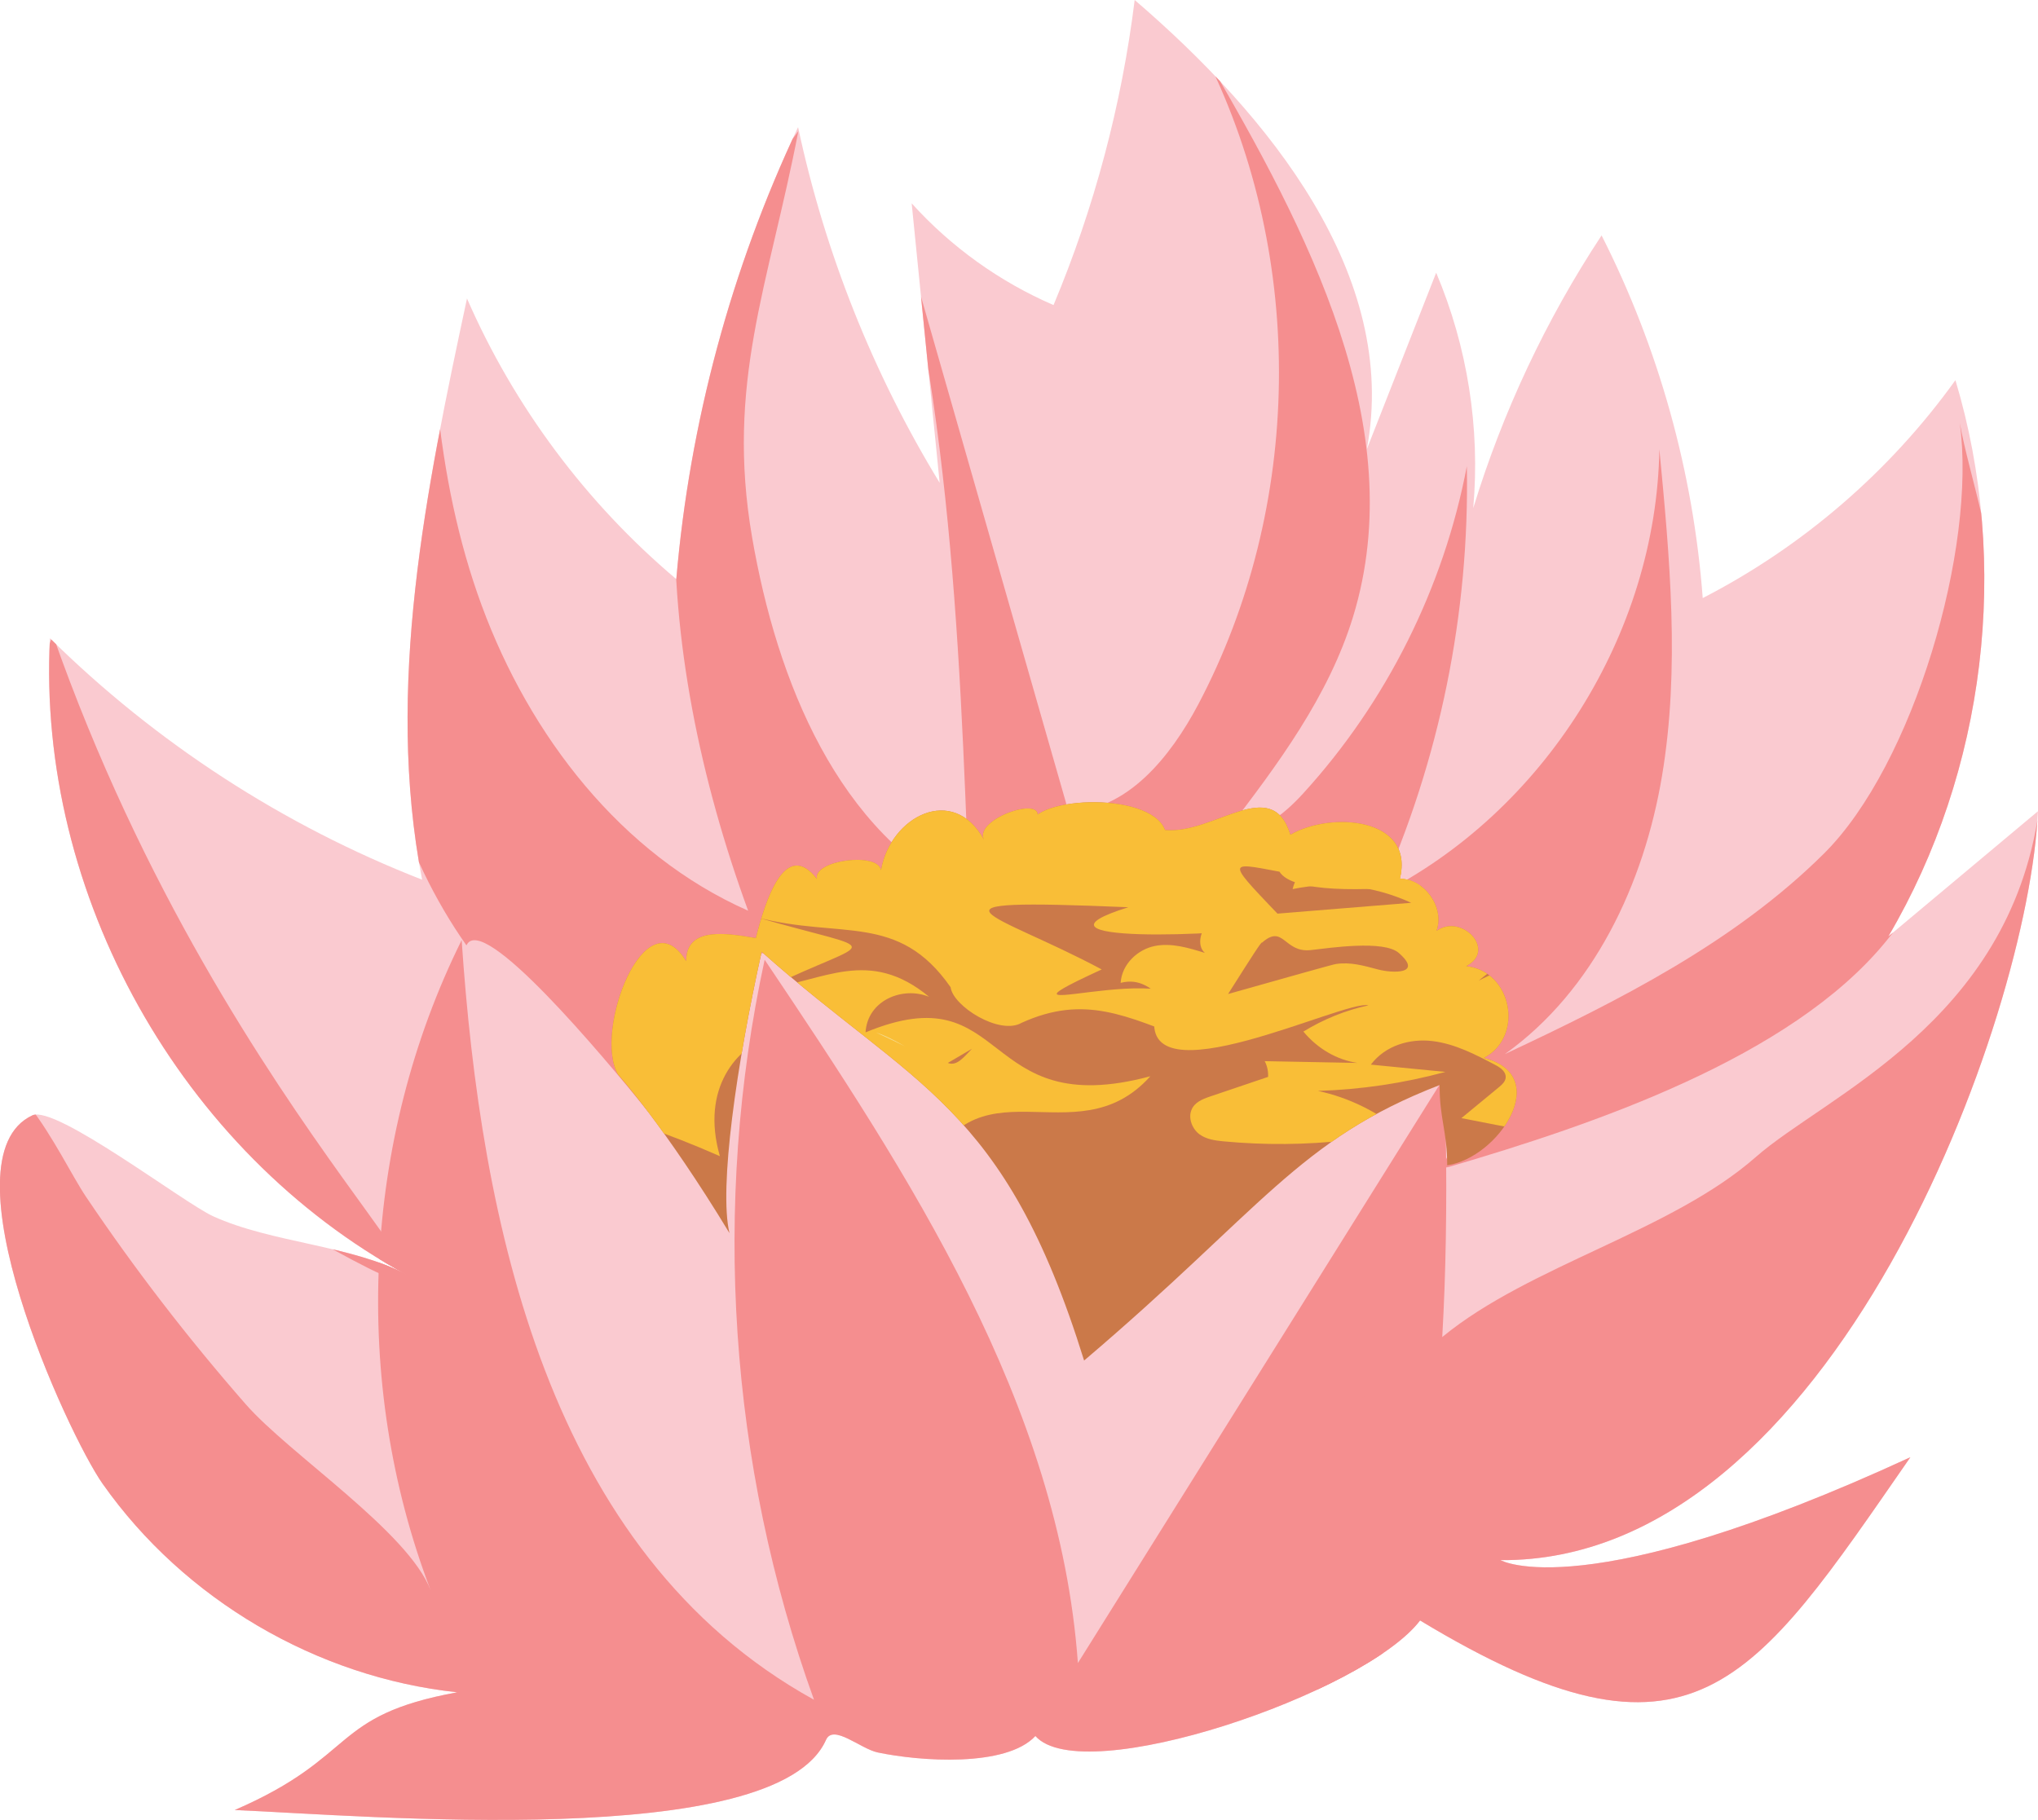 <?xml version="1.0" encoding="UTF-8"?>
<svg id="Layer_2" data-name="Layer 2" xmlns="http://www.w3.org/2000/svg" xmlns:xlink="http://www.w3.org/1999/xlink" viewBox="0 0 229.29 204.79">
  <defs>
    <style>
      .cls-1 {
        clip-path: url(#clippath);
      }

      .cls-2 {
        clip-path: url(#clippath-1);
      }

      .cls-3 {
        fill: #f6dc90;
      }

      .cls-3, .cls-4, .cls-5, .cls-6, .cls-7 {
        stroke-width: 0px;
      }

      .cls-4, .cls-8 {
        fill: #facad0;
      }

      .cls-5 {
        fill: #f9be37;
      }

      .cls-6 {
        fill: #f58e8f;
      }

      .cls-7, .cls-9 {
        fill: #cb7949;
      }
    </style>
    <clipPath id="clippath">
      <path class="cls-4" d="M11.57,167c9.15,12.99,24.07,21.75,39.87,23.43-14.42,2.65-11.03,7.18-25.03,13.25,14.53.61,60.95,4.68,66.52-7.89.81-1.83,3.87,1,5.82,1.41,4.73,1,14.45,1.7,17.74-1.85,5.32,6.02,37.05-4.8,43.28-13,30.68,18.53,37.33,7.36,55.16-18.37-36.77,16.96-46.11,11.58-46.11,11.58,37.34.29,59.49-61.14,60.46-84.27l-16.83,14.09c10.96-18.64,13.77-41.89,7.55-62.6-7.36,10.26-17.19,18.74-28.43,24.52-1.06-14.17-4.95-28.13-11.38-40.81-6.24,9.47-11.12,19.84-14.44,30.69.8-8.99-.65-18.18-4.17-26.49-2.6,6.62-5.2,13.23-7.8,19.85,3.67-19.55-11.03-37.58-26.12-50.54-1.46,11.79-4.54,23.37-9.13,34.33-6.06-2.62-11.54-6.55-15.96-11.45,1.05,10.48,2.1,20.97,3.15,31.45-7.51-12.31-12.92-25.91-15.93-40.02-7.53,15.96-12.2,33.27-13.7,50.86-10.13-8.54-18.25-19.43-23.55-31.58-4.61,21.54-9.23,43.78-5.05,65.4-15.61-6.09-29.95-15.4-41.87-27.17-1.49,28.81,14.75,57.82,40.09,71.61-6.06-3.3-15.15-3.56-21.74-6.57-3.33-1.52-17.73-12.56-20.33-11.35-10.26,4.79,3.95,35.84,7.92,41.48Z"/>
    </clipPath>
    <clipPath id="clippath-1">
      <path class="cls-7" d="M69.56,120.96c-2.89-4.79,3.05-20.35,7.64-12.8-.02-4.09,4.97-3.06,7.84-2.6,1.04-4.17,3.29-11.27,6.87-6.66-.46-2.08,6.82-3.08,7.21-.99,1.05-6.02,8.12-9.76,11.6-3.39-1.42-2.6,8.91-5.8,5.23-1.27-.81-3.55,13.36-4.42,15.13.15,5.54.51,12-6.29,14.1.53,4.51-2.63,14.04-1.98,12.31,4.96,2.8,0,5.07,3.22,4.13,5.86,2.83-2.01,6.81,2.18,3.34,3.97,5.15.54,6.57,7.91,1.99,10.33,7.82,1.98,1.64,11.24-4.13,12.08.02-3.72-.88-5.3-.85-9.03-15.92,6.15-20,14-40,31-9-29-19.17-30.72-36.28-46-2.83,12.73-4.82,26.59-3.62,31.66-7.27-12.01-12.5-17.81-12.5-17.81Z"/>
    </clipPath>
  </defs>
  <g id="Layer_4" data-name="Layer 4">
    <g>
      <path class="cls-8" d="M11.57,167c9.15,12.99,24.07,21.75,39.87,23.43-14.42,2.65-11.03,7.18-25.03,13.25,14.53.61,60.95,4.68,66.52-7.89.81-1.83,3.87,1,5.82,1.41,4.73,1,14.45,1.7,17.74-1.85,5.32,6.02,37.05-4.8,43.28-13,30.68,18.53,37.33,7.36,55.16-18.37-36.77,16.96-46.11,11.58-46.11,11.58,37.34.29,59.49-61.14,60.46-84.27l-16.83,14.09c10.96-18.64,13.77-41.89,7.55-62.6-7.36,10.26-17.19,18.74-28.43,24.52-1.06-14.17-4.95-28.13-11.38-40.81-6.24,9.47-11.12,19.84-14.44,30.69.8-8.99-.65-18.18-4.17-26.49-2.6,6.62-5.2,13.23-7.8,19.85,3.67-19.55-11.03-37.58-26.12-50.54-1.46,11.79-4.54,23.37-9.13,34.33-6.06-2.62-11.54-6.55-15.96-11.45,1.05,10.48,2.1,20.97,3.15,31.45-7.51-12.31-12.92-25.91-15.93-40.02-7.53,15.96-12.2,33.27-13.7,50.86-10.13-8.54-18.25-19.43-23.55-31.58-4.61,21.54-9.23,43.78-5.05,65.4-15.61-6.09-29.95-15.4-41.87-27.17-1.49,28.81,14.75,57.82,40.09,71.61-6.06-3.3-15.15-3.56-21.74-6.57-3.33-1.52-17.73-12.56-20.33-11.35-10.26,4.79,3.95,35.84,7.92,41.48Z"/>
      <g class="cls-1">
        <path class="cls-6" d="M48.45,178.95c-8.97-23.47-7.67-50.66,3.49-73.16,2.14,31.65,9.64,68.93,39.64,85.48-9.57-26.51-11.52-55.72-5.55-83.27,16.3,24.26,33.14,49.99,35.24,79.14,13.75-21.99,27.49-43.97,41.24-65.96,1.09,34.46-2.22,58.04-8.82,68.4,7.16,13.97,18.94,37.06,28.56,40.45-31.63-11.17-97.01,63.38-158.27,3.79C5.03,211.08-24.26,147.71-6.08,120.72c7.12-4,12.66,9.34,15.75,13.94,5.49,8.16,11.51,15.97,17.99,23.37,4.92,5.62,18.27,14.32,20.79,20.92Z"/>
        <path class="cls-6" d="M5.94,71.44c20.11,57.25,56.45,82.81,31.52,69.16-22.48-12.31-8.24-3.58-18.45-19.45C5.24,105.37-.71,89.68,5.94,71.44Z"/>
        <path class="cls-6" d="M229.38,91.3c9.75,23.62,6.57,45.86,25.3,42.01-7.34,10.45-30.13,47.66-42.58,50.48-14.44,3.26-44.42,35.06-58.27,18.93-8.77,4.81-3.1-27.72-9.32-33.66,1.11-7.68,11.95-13.85,17.82-18.66,9.79-8.02,25.72-11.85,35.22-20.21,7.83-6.89,28.43-15.12,31.83-38.88Z"/>
        <path class="cls-6" d="M48.38,21.96c-.21,15.61.42,31.51,5.81,46.16s15.69,28.05,29.98,34.36c-10.77-29.46-13.03-63.11,5.65-87.72-3.33,17.29-8.19,28.37-5.2,45.72,2.78,16.12,9.64,33.36,24.42,40.37-1.09-29.79-2.26-60.02-11.41-88.39,7.53,26.29,15.06,52.59,22.59,78.88,6.62-.13,11.48-6.2,14.58-12.05,11.76-22.25,12.14-50.14.99-72.7,11.28,19.25,22.97,41.48,16.44,62.81-2.74,8.94-8.46,16.62-14.16,24.04,3.24.81,6.31-1.7,8.56-4.17,9.36-10.26,15.81-23.16,18.4-36.81.32,16.54-3.07,33.13-9.85,48.22,18.55-9.3,31.18-29.39,31.51-50.14,1.17,12.24,2.33,24.65.3,36.77-2.03,12.13-7.67,24.15-17.67,31.3,12.85-6.03,25.8-12.55,35.88-22.55s17.22-34.4,15.29-48.46c2.12,11.9,12.44,33.1-8.36,58.4-10.73,13.06-32.86,20.54-49.08,25.3-3.43,1.01,8.01-9.37,4.44-9.33-3.19.04-6.34-.71-9.44-1.45-16.29-3.88-32.59-7.77-48.88-11.65-7.79-1.86-16-3.71-23.7-1.52s-14.46,9.95-12.56,17.73c-5.07-6.26-18.67-22.54-20.43-18.7-14.28-20.23-16.48-53.27-4.08-84.43Z"/>
      </g>
    </g>
    <g>
      <path class="cls-9" d="M69.56,120.96c-2.89-4.79,3.05-20.35,7.64-12.8-.02-4.09,4.97-3.06,7.84-2.6,1.04-4.17,3.29-11.27,6.87-6.66-.46-2.08,6.82-3.08,7.21-.99,1.05-6.02,8.12-9.76,11.6-3.39-1.42-2.6,8.91-5.8,5.23-1.27-.81-3.55,13.36-4.42,15.13.15,5.54.51,12-6.29,14.1.53,4.51-2.63,14.04-1.98,12.31,4.96,2.8,0,5.07,3.22,4.13,5.86,2.83-2.01,6.81,2.18,3.34,3.97,5.15.54,6.57,7.91,1.99,10.33,7.82,1.98,1.64,11.24-4.13,12.08.02-3.72-.88-5.3-.85-9.03-15.92,6.15-20,14-40,31-9-29-19.17-30.72-36.28-46-2.83,12.73-4.82,26.59-3.62,31.66-7.27-12.01-12.5-17.81-12.5-17.81Z"/>
      <g class="cls-2">
        <g>
          <g>
            <path class="cls-3" d="M66.71,88.36c-.89.43-1.7,1.09-2.31,1.95-1.33,1.88-1.69,4.6-.89,6.84,2.12-3.06,5.8-4.61,9.17-3.85-1.25-1.53-.79-4.38.84-5.33.82-.47,1.81-.5,2.6-1.04.57-.39,1.01-1.03,1.64-1.28,2.6-1.05,4.09,4.97,6.78,4.29,1.94-.49,2.89-4.32,4.73-3.45-.11-2.71,2.76-4.79,5.01-3.89,2.25.91,3.39,4.1,2.7,6.7,1.73-.76,3.52-1.36,5.35-1.79.38-3.29,3.59-5.77,6.42-4.95-2.11-.43-4.23-.86-6.34-1.28-1.62-.33-3.33-.7-4.59-1.91-1.57-1.5-2.54-4.27-4.58-4.34-1.44-.05-2.55,1.35-3.46,2.62-1.95,2.76-3.9,5.52-5.85,8.28-1.88-4.08-5.41-7.12-9.37-8.06-1.61-.38-3.36-.42-4.84.39-1.49.81-2.62,2.63-2.42,4.49-2.9-.55-5.89,2.45-5.77,5.78,1.35,0,2.7-.02,4.05-.03l1.14-.16Z"/>
            <path class="cls-5" d="M174.79,79.25c-4.88.98-9.49-8.24-15.06-3.39.46-12.94-26.05-18.5-20.06-3.94-6.12-2.56-25.59-5.15-23.68,5.8,4.97-3.58,18.63-.92,6.29.23-.55.69.32,1.68,1.08,2.01,11.45,4.55-14.3-5.68-11.88,3.57-3.75,8.21-9.77,2.7-15.16,7.44-1.43-2.39-4.33-3.51-6.74-2.59-3.01,1.14,2.21,2.75,2.52,3.07,3.44,2.45-2.67,3.86-4.56,4.39-4.92,5.27-2.02,4.42-10.87,4.13-4.55,6.96-5.72,3.04-15.03,3.77-4.29.78-8.47,3.59-10.38,8.02-.36,5.61,18.92.48,2.75,8.04,8.46,8.6-6.59,4.14-4.9,9.45,15.16,1.82,6.29-10.35,31.88.85-4.39-15.4,16.58-18.26,9.97-8.05,12.06-.54,13.92-1.23,12.8,11.05,5.73-14.85,17.13-2.47,25.66-11.99-19.38,5.2-15.69-11.7-32.04-4.94.22-3.61,4.17-5.22,7.15-4-6.8-5.64-11.96-1.72-18.28-.94,12.24-5.96,13.69-3.75-1.15-8.02,9.48,2.5,15.96-.58,21.85,7.88.27,2.14,5.53,5.45,8,4,7.08-3.21,11.78-.76,19,2,5.25-12.34-27.15-.1-10-8-12.07-6.47-22.33-8.06,3-7-13.03,4.06,10.36,3.36,18,2-6.92-7.26-7.21-7.18-1-6,2.95,4.7,30.8-.42,35-1-1.22-2.88-22.84-12.28-23.58-15.09,9.6-7.03,14.84,6.78,22.08-.58,15.45,10.34,8.37-4.7-2.68-2.19ZM109.35,118.02c-.88.89-1.68,2-2.71,1.59.9-.53,1.81-1.06,2.71-1.59Z"/>
            <path class="cls-3" d="M98.55,116.18c1.09.52,2.19,1.02,3.27,1.57-1.05-.62-2.14-1.2-3.27-1.57Z"/>
          </g>
          <path class="cls-5" d="M129.97,114.1c-2,10,21.38-1.68,23.99-.97-2.56.55-5.03,1.55-7.32,2.95,1.6,1.93,3.79,3.2,6.1,3.53-3.48-.07-6.96-.13-10.45-.2.28.53.41,1.15.38,1.77-2.19.74-4.37,1.48-6.56,2.22-.82.28-1.73.64-2.07,1.52-.38.96.13,2.15.91,2.72s1.75.7,2.67.79c4.64.44,9.32.4,13.96-.12-.43.4-.85.81-1.28,1.21,2.64-.13,5.26-.79,7.7-1.94-2.87-2.41-6.22-4.08-9.73-4.82,4.83-.15,9.65-.86,14.35-2.14-2.8-.27-5.59-.55-8.39-.82,1.65-2.18,4.41-2.95,6.93-2.65s4.87,1.52,7.17,2.74c.52.28,1.13.73,1.07,1.38-.04.44-.39.76-.7,1.02-1.43,1.18-2.85,2.36-4.28,3.53,2.05.4,4.1.8,6.15,1.2-1.33,1.07-2.65,2.15-3.98,3.22,2.77.35,5.58.18,8.3-.48.46-.11.96-.26,1.28-.65.39-.47.44-1.17.45-1.82.06-2.43-.07-4.87-.39-7.27,3.56.36,7.15.42,10.73.19-4.47-4.83-11.53-6.28-17.21-3.54,3.21-4.15,8.03-6.63,12.89-6.61-5.14-2.51-11.21-2.4-16.27.29,5.15-4.36,11.94-6.13,18.25-4.76.92-2.45-1.81-4.8-4.16-4.84s-4.73,1.05-6.99.33c4.05-1.21,8.1-2.41,12.15-3.62-1.33-2.14-3.68-3.2-5.98-3.37s-4.58.43-6.82,1.03c-.32-2.41-2.93-4.03-4.89-3.04-2.19-3.27-6.8-4-9.69-1.53,4.15.65,8.26,1.59,12.3,2.82-3.31,1.06-6.73,1.7-10.17,1.91.49.83.98,1.66,1.47,2.5-2.09.94-4.46.38-6.63-.3-1.81-.56-3.66-1.2-5.53-.99s-3.79,1.5-4.25,3.56c4.45-.93,9.14-.39,13.34,1.54-6.67.54-13.35,1.08-20.02,1.62-1.04.08-2.15.2-2.97.95s-1.07,2.37-.22,3.07c-1.84-.57-3.75-1.15-5.63-.78s-3.71,1.99-3.85,4.15c4.33-1.12,5.46,4.82,9.89,4.49-.11.64,6.11-9.64,6-9,2.46-2.18,2.46,1.16,5.51.82,2.06-.23,8.2-1.16,9.89.32,2.78,2.43-.72,2.29-2.34,1.86s-3.09-.86-4.74-.61c-.7.1-20.13,5.7-20.32,5.61Z"/>
        </g>
      </g>
    </g>
  </g>
</svg>